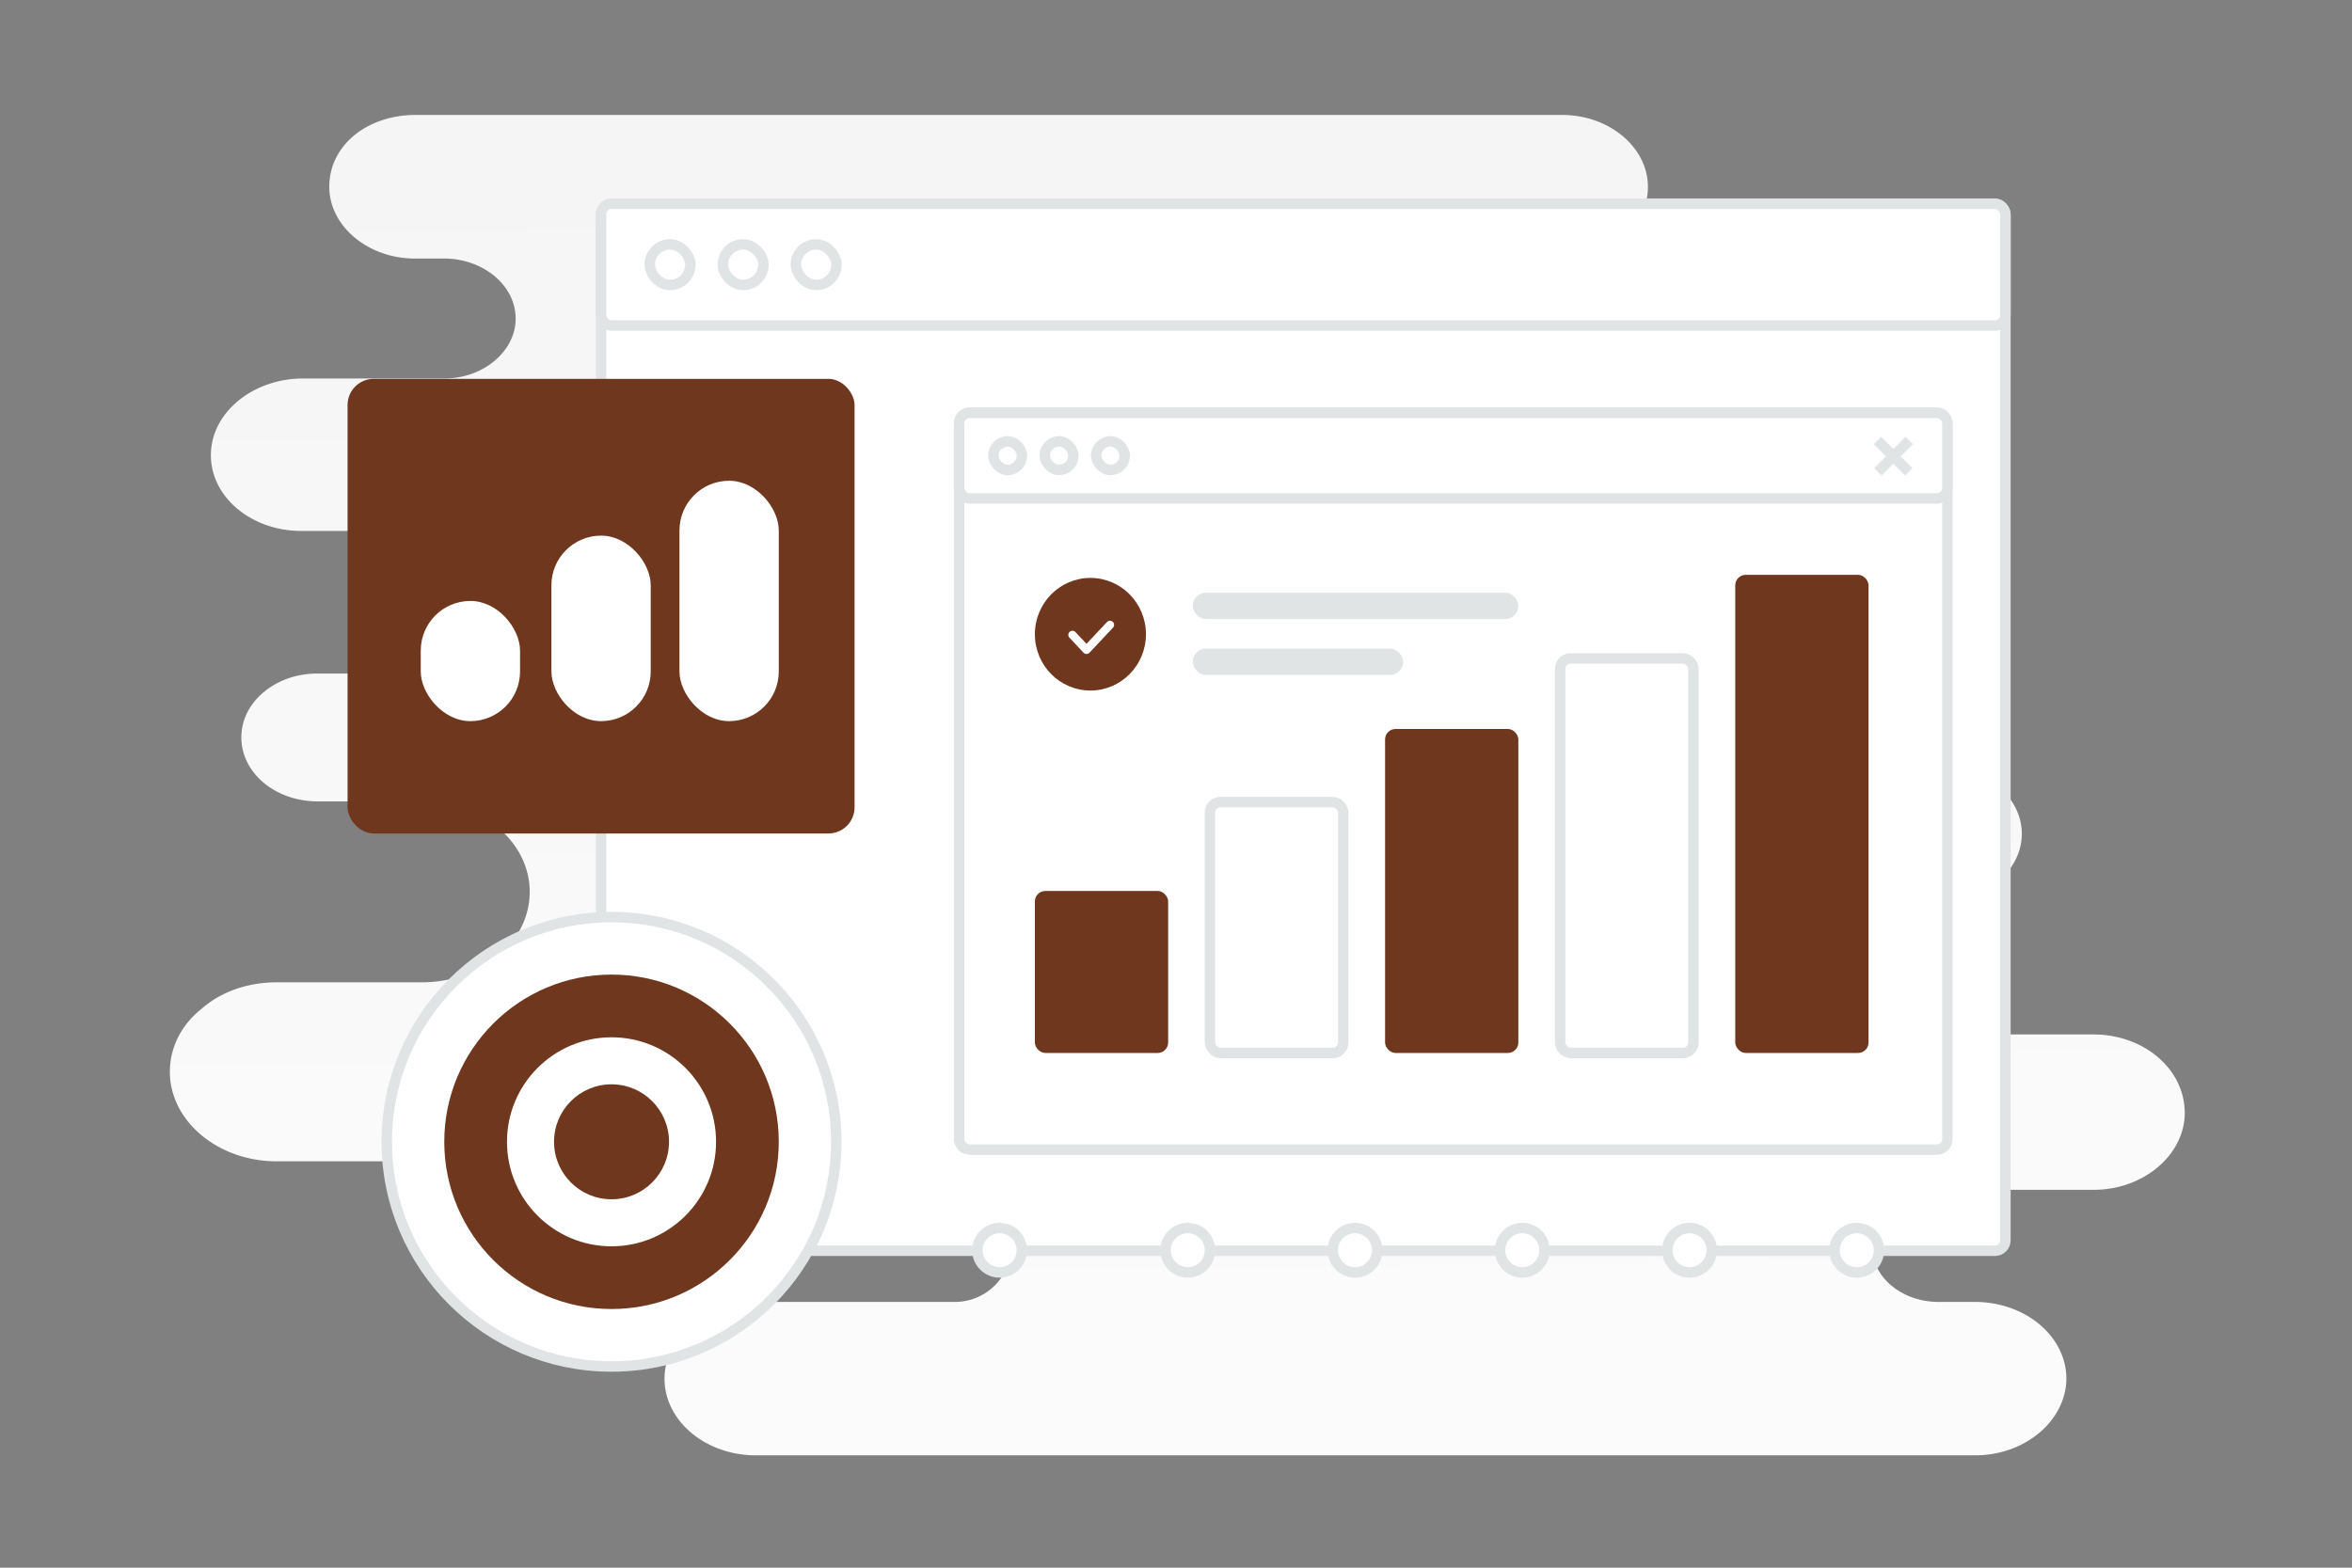 <svg width="900" height="600" viewBox="0 0 900 600" fill="none" xmlns="http://www.w3.org/2000/svg"><rect x="0" y="0" width="900" height="600" fill="#808080" stroke="none"/><path fill="transparent" d="M0 0h900v600H0z"/><path d="M801.016 395.911H733.29c-16.595 0-30.499-11.291-30.499-25.593 0-7.151 3.588-13.55 8.97-18.066 5.382-4.517 13.007-7.528 21.529-7.528h9.867c8.522 0 16.147-3.011 21.529-7.527 5.382-4.517 8.97-10.915 8.97-18.066 0-13.926-13.455-25.594-30.499-25.594H536.295c-5.402 0-8.874-6.641-8.874-12.044 0-13.549-13.007-24.464-29.154-24.464h-76.982a7.34 7.34 0 0 1 0-14.679h294.961c13.007 0 25.117-4.517 33.639-11.668 8.522-7.151 13.904-17.313 13.904-28.228 0-22.206-21.529-39.896-47.543-39.896H563.901c-23.902 0-47.563-18.442-71.465-18.442h-85.061c-12.472 0-22.583-10.111-22.583-22.583 0-12.472 10.111-22.582 22.583-22.582h190.463c8.97 0 17.492-3.011 23.323-7.904 5.83-4.893 9.418-11.668 9.418-19.572C630.579 56.42 615.778 44 597.838 44H158.74c-8.97 0-17.492 3.011-23.323 7.904-5.831 4.893-9.419 11.667-9.419 19.571 0 15.055 14.801 27.476 32.742 27.476h11.213c14.801 0 27.359 10.162 27.359 22.959 0 6.398-3.139 12.044-8.073 16.184-4.934 4.14-11.661 6.775-19.286 6.775h-54.271c-9.418 0-18.389 3.387-24.668 8.656-6.28 5.27-10.316 12.421-10.316 20.701 0 16.184 15.698 28.981 34.536 28.981h55.167c17.941 0 32.742 12.42 32.742 27.475 0 7.528-3.588 14.303-9.419 19.195-5.83 4.893-13.904 7.904-22.874 7.904h-49.337c-8.073 0-15.249 2.635-20.632 7.151-5.382 4.517-8.522 10.539-8.522 17.314 0 13.549 13.007 24.464 29.154 24.464h39.918c22.874 0 41.264 15.432 41.264 34.627 0 9.409-4.486 18.442-12.11 24.464-7.625 6.399-17.941 10.162-29.154 10.162h-55.616c-11.213 0-21.529 3.764-28.705 10.162C69.485 392.147 65 400.804 65 410.214c0 18.818 18.39 34.25 40.815 34.25h171.734c18.965 0 37.596 10.538 56.561 10.538h31.283c11.953 0 21.642 9.689 21.642 21.642 0 11.952-9.689 21.641-21.642 21.641h-76.135c-9.867 0-18.389 3.388-24.668 8.657s-10.316 12.797-10.316 20.701c0 16.184 15.698 29.357 34.984 29.357h466.458c9.867 0 18.389-3.387 24.668-8.657 6.279-5.269 10.316-12.796 10.316-20.7 0-16.184-15.698-29.358-34.984-29.358h-13.904c-14.353 0-25.566-9.785-25.566-21.453 0-6.022 2.691-11.291 7.625-15.055 4.485-3.764 11.213-6.398 18.389-6.398h58.756c9.867 0 18.389-3.388 24.668-8.657S836 433.925 836 426.021c0-16.937-15.698-30.11-34.984-30.11z" fill="url(#a)"/><rect x="230" y="78" width="537.382" height="400.707" rx="4" fill="#fff" stroke="#E1E4E5" stroke-width="4"/><rect x="230" y="78" width="537.382" height="46.594" rx="4" fill="#fff" stroke="#E1E4E5" stroke-width="4"/><rect x="248.637" y="93.531" width="15.531" height="15.531" rx="7.766" fill="#fff" stroke="#E1E4E5" stroke-width="4"/><rect x="276.594" y="93.531" width="15.531" height="15.531" rx="7.766" fill="#fff" stroke="#E1E4E5" stroke-width="4"/><rect x="304.55" y="93.531" width="15.531" height="15.531" rx="7.766" fill="#fff" stroke="#E1E4E5" stroke-width="4"/><rect x="367" y="158" width="378.186" height="282" rx="4" fill="#fff" stroke="#E1E4E5" stroke-width="4"/><rect x="367" y="158" width="378.186" height="32.791" rx="4" fill="#fff" stroke="#E1E4E5" stroke-width="4"/><rect x="380.116" y="168.93" width="10.93" height="10.93" rx="5.465" fill="#fff" stroke="#E1E4E5" stroke-width="4"/><rect x="399.791" y="168.93" width="10.93" height="10.93" rx="5.465" fill="#fff" stroke="#E1E4E5" stroke-width="4"/><rect x="419.465" y="168.93" width="10.93" height="10.93" rx="5.465" fill="#fff" stroke="#E1E4E5" stroke-width="4"/><path stroke="#E1E4E5" stroke-width="4" d="m718.414 168.586 12 12m.172-12-12 12"/><rect x="396" y="341" width="51" height="62" rx="4" fill="#6f381e"/><rect x="463" y="307" width="51" height="96" rx="4" fill="#fff" stroke="#E1E4E5" stroke-width="4"/><rect x="530" y="279" width="51" height="124" rx="4" fill="#6f381e"/><rect x="597" y="252" width="51" height="151" rx="4" fill="#fff" stroke="#E1E4E5" stroke-width="4"/><rect x="664" y="220" width="51" height="183" rx="4" fill="#6f381e"/><rect x="133" y="145" width="194" height="174" rx="10" fill="#6f381e"/><rect x="161" y="230" width="38" height="46" rx="19" fill="#fff"/><rect x="211" y="205" width="38" height="71" rx="19" fill="#fff"/><rect x="260" y="184" width="38" height="92" rx="19" fill="#fff"/><circle cx="382.5" cy="478.5" r="8.5" fill="#fff" stroke="#E1E4E5" stroke-width="4"/><circle cx="454.5" cy="478.5" r="8.5" fill="#fff" stroke="#E1E4E5" stroke-width="4"/><circle cx="518.5" cy="478.5" r="8.5" fill="#fff" stroke="#E1E4E5" stroke-width="4"/><circle cx="582.5" cy="478.5" r="8.5" fill="#fff" stroke="#E1E4E5" stroke-width="4"/><circle cx="646.5" cy="478.5" r="8.5" fill="#fff" stroke="#E1E4E5" stroke-width="4"/><circle cx="710.5" cy="478.5" r="8.5" fill="#fff" stroke="#E1E4E5" stroke-width="4"/><circle cx="234" cy="437" r="86" fill="#fff" stroke="#E1E4E5" stroke-width="4"/><circle cx="234" cy="437" r="64" fill="#6f381e"/><circle cx="234" cy="437" r="40" fill="#fff"/><circle cx="234" cy="437" r="22" fill="#6f381e"/><rect x="456.411" y="226.858" width="124.589" height="10.068" rx="5.034" fill="#E1E4E5"/><rect x="456.411" y="248.252" width="80.542" height="10.068" rx="5.034" fill="#E1E4E5"/><path fill-rule="evenodd" clip-rule="evenodd" d="M417.251 264.288c-11.736 0-21.251-9.649-21.251-21.551 0-11.901 9.515-21.55 21.251-21.55s21.251 9.649 21.251 21.55c0 11.902-9.515 21.551-21.251 21.551z" fill="#6f381e"/><path d="m424.734 239.146-8.978 9.578-5.389-5.745" stroke="#fff" stroke-width="3.148" stroke-linecap="round" stroke-linejoin="round"/><defs><linearGradient id="a" x1="466.939" y1="844.617" x2="456.413" y2="-514.159" gradientUnits="userSpaceOnUse"><stop stop-color="#fff"/><stop offset="1" stop-color="#EEE"/></linearGradient></defs></svg>